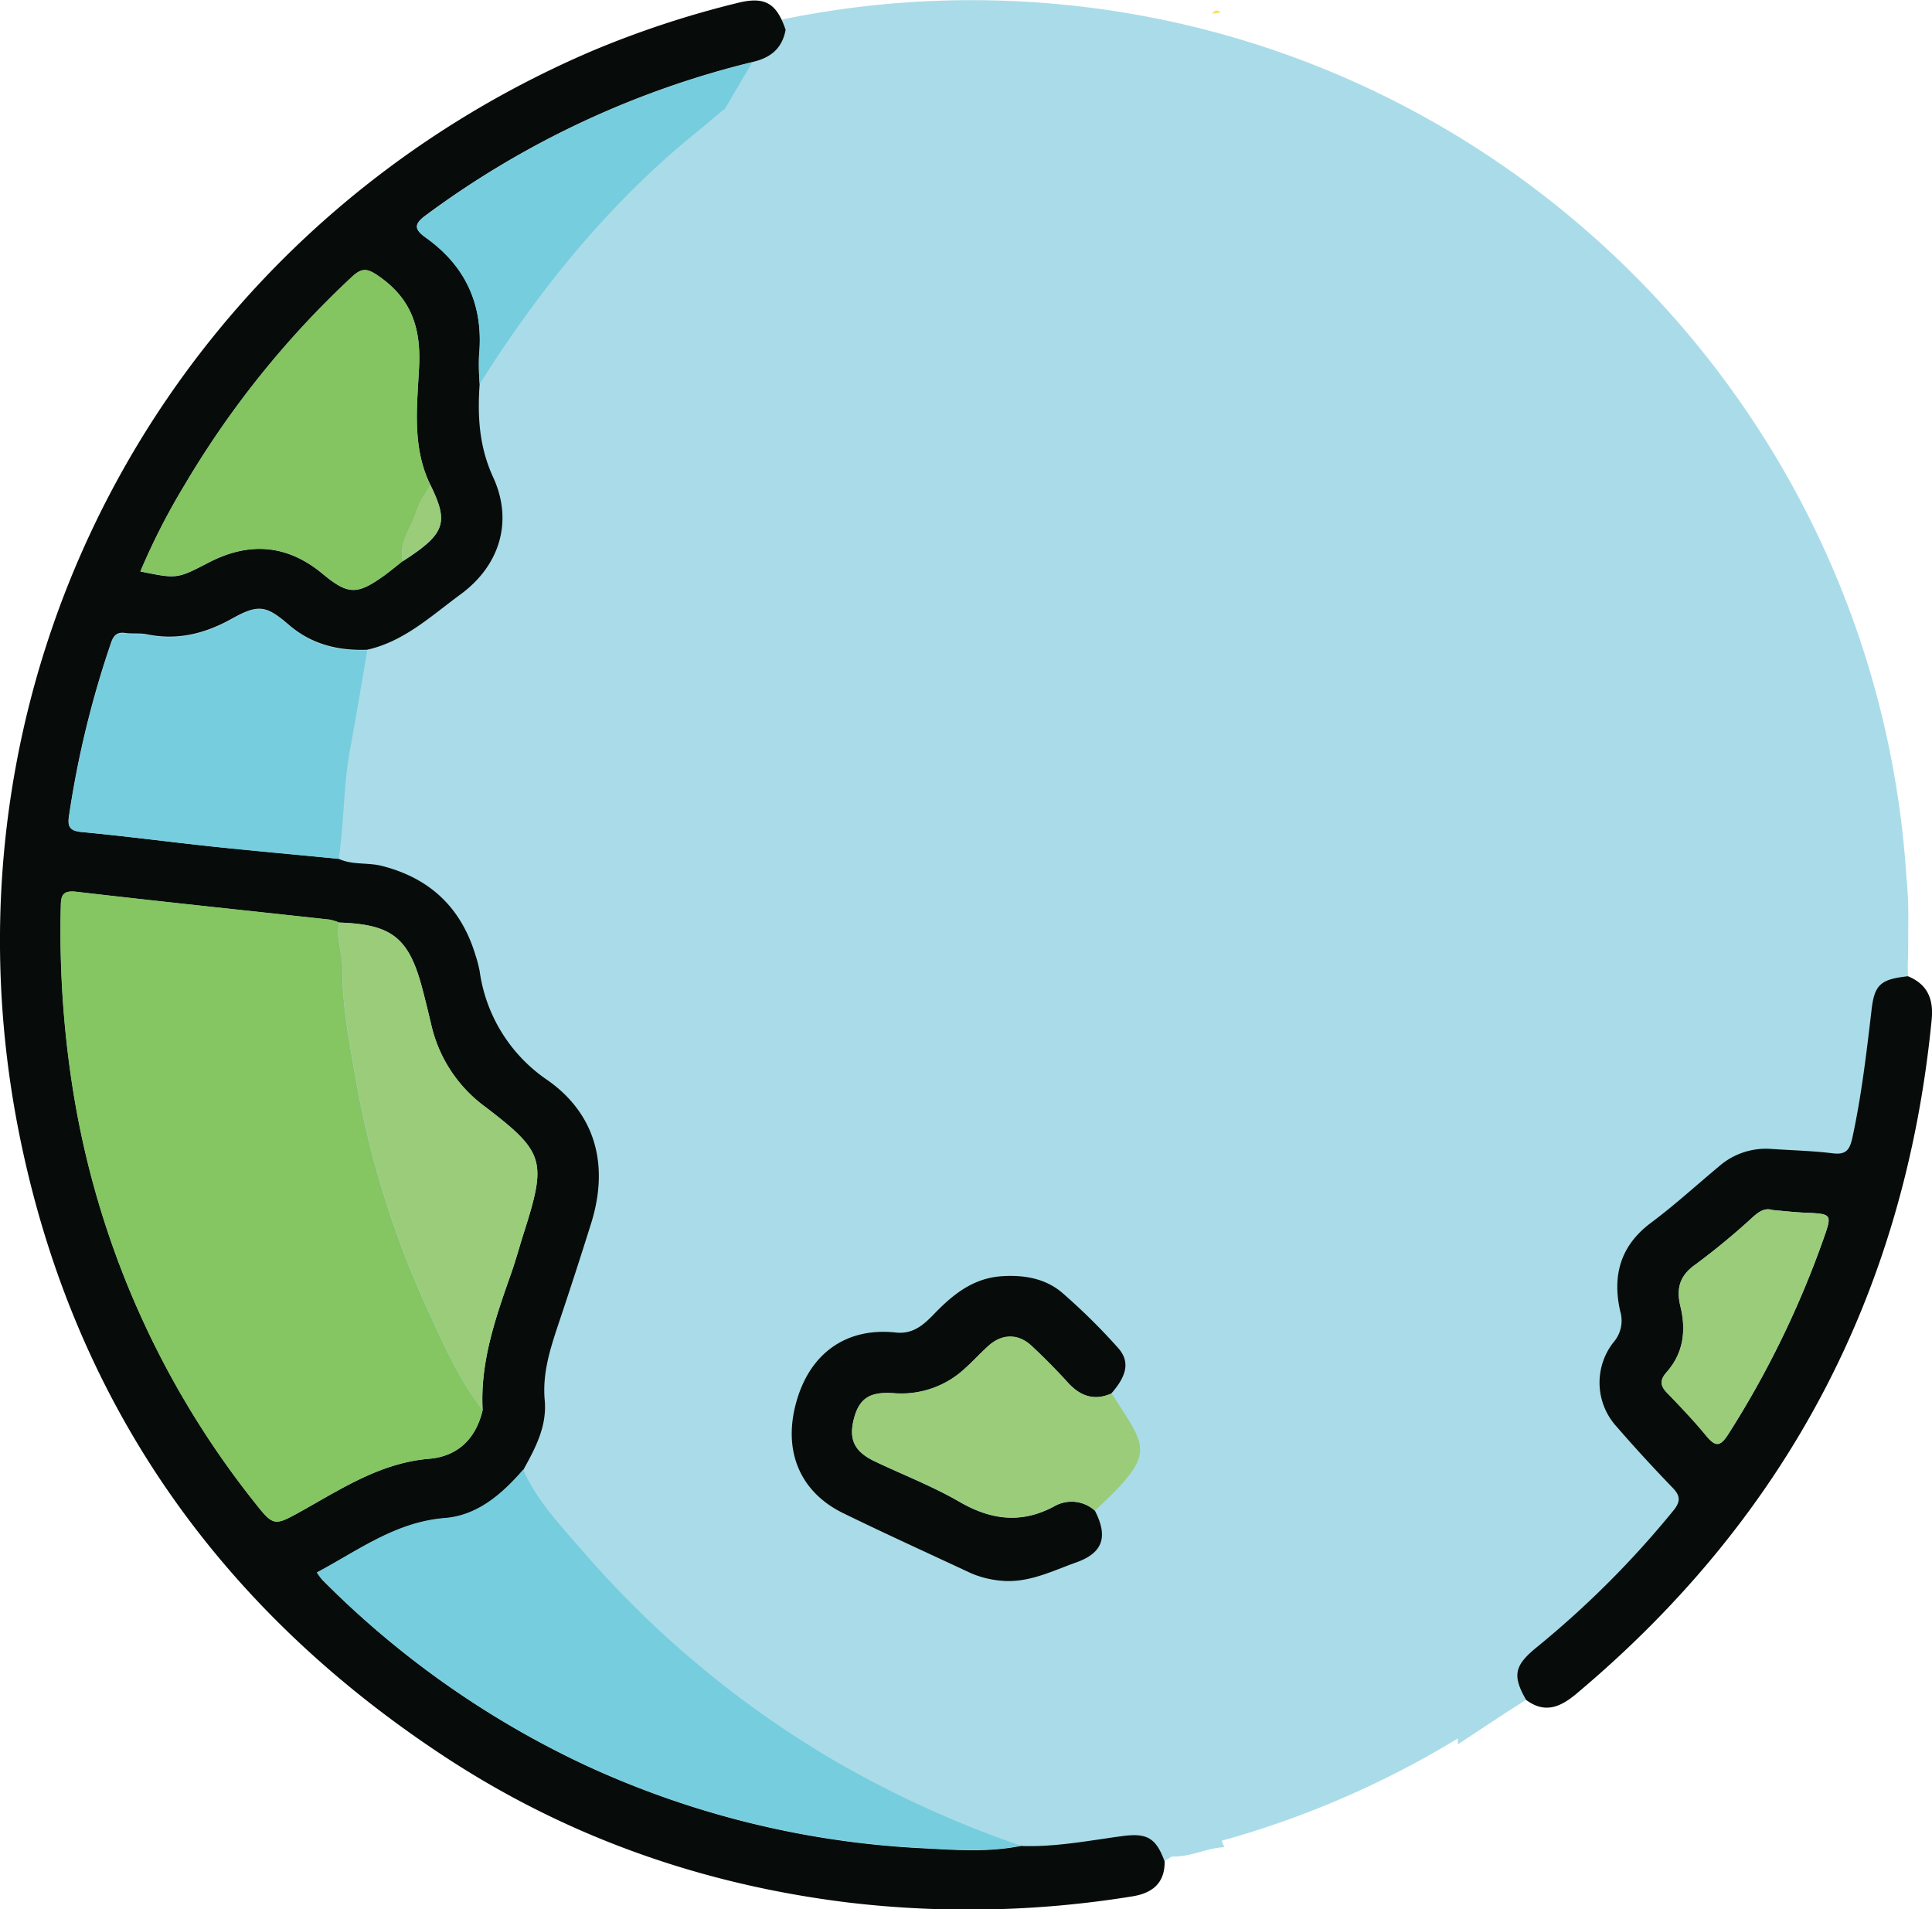 <svg id="Layer_1" data-name="Layer 1" xmlns="http://www.w3.org/2000/svg" viewBox="0 0 360.03 355.77"><defs><style>.cls-1{fill:#a9dce8;}.cls-2{fill:#070c0a;}.cls-3{fill:#76cddd;}.cls-4{fill:#9acc7a;}.cls-5{fill:#85c562;}.cls-6{fill:#84c461;}.cls-7{fill:#fbe15a;}.cls-8{fill:#4bc3d6;}</style></defs><title>globe</title><path class="cls-1" d="M472.19,436.1q.09-2.72.09-5.43c0-.82,0-1.63,0-2.44a73,73,0,0,0-.33-8.75C466.14,328.24,390.33,256,297.64,256a174.65,174.65,0,1,0,35.61,345.65c.14.34.29.69.43,1.08l1.37-.83h0c3.39.14,6.44-1.58,9.78-1.74-.17-.4-.32-.8-.48-1.2a173.9,173.9,0,0,0,44-19.06V581l8.95-5.9,3.73-2.38-.5-.93A174.42,174.42,0,0,0,472.12,437.9l.12,0Z" transform="translate(-116.68 -255.97)"/><path class="cls-2" d="M179.8,416c2.57,1.19,5.41.64,8.09,1.33,9,2.3,14.76,7.84,17.42,16.69a23.89,23.89,0,0,1,.75,2.88,29.4,29.4,0,0,0,12.77,20.42c9,6.41,11.33,16,8,26.62q-3,9.58-6.21,19.11c-1.49,4.5-2.87,8.93-2.43,13.83s-1.76,8.94-4,13c-3.92,4.53-8.49,8.52-14.57,9-9.19.73-16.13,6-23.86,10.13a12,12,0,0,0,1,1.36,171.3,171.3,0,0,0,48.91,34.48,169.36,169.36,0,0,0,63,15.52c6.06.32,12.19.79,18.25-.44,6.4.25,12.65-1,18.94-1.84,4.54-.6,6.23.31,7.85,4.72.06,4.21-2.48,6-6.23,6.55a190.57,190.57,0,0,1-53,1.08c-27.14-3.37-52.27-12.23-75.08-27.24-41.59-27.38-68.49-65.29-78.76-114.1-17.92-85.17,26.21-169.23,106.22-203.57a180.16,180.16,0,0,1,27.22-9c5.14-1.29,7.31,0,9,5-.65,3.48-2.78,5.22-6.21,6A169.85,169.85,0,0,0,196.12,296c-2.28,1.66-2.35,2.59-.08,4.21,7.54,5.4,10.8,12.78,9.91,22a43.54,43.54,0,0,0,.12,5.23c-.43,6-.13,11.71,2.5,17.43,3.78,8.2,1.27,16.43-6,21.8-5.47,4-10.53,8.82-17.48,10.37-5.41.19-10.34-1-14.56-4.63s-5.66-3.94-10.64-1.16-10.1,4.07-15.77,2.92c-1.33-.28-2.75-.07-4.11-.26-1.52-.21-2.17.45-2.64,1.82A181.43,181.43,0,0,0,129.53,408c-.31,2,.14,2.79,2.36,3,8.3.79,16.58,1.88,24.87,2.76C164.44,414.53,172.12,415.22,179.8,416Zm11.95-55.45c7.9-5.1,8.62-7.1,5.13-14.21s-2.46-14.7-2.1-22.06c.34-7.11-1.39-12.52-7.38-16.74-2.21-1.56-3.22-1.77-5.16.05a173.31,173.31,0,0,0-31.08,38.63,125.41,125.41,0,0,0-8.32,16.24c6.83,1.4,6.83,1.4,12.67-1.63q11.51-6,21.2,2c4.82,4,6.44,4.05,11.52.43C189.44,362.37,190.58,361.41,191.75,360.5Zm14.87,158.22c-.5-8.92,2.37-17.14,5.26-25.36.91-2.57,1.62-5.21,2.45-7.82,4.24-13.29,3.81-14.91-7.19-23.32A26.18,26.18,0,0,1,197.06,447c-.54-2.3-1.1-4.59-1.7-6.87-2.5-9.43-5.67-11.93-15.49-12.25a9.39,9.39,0,0,0-1.76-.54c-15.74-1.72-31.49-3.36-47.22-5.19-2.68-.31-2.83.86-2.87,2.88a188,188,0,0,0,2.09,32.84A165.1,165.1,0,0,0,164,535.75c3.68,4.69,3.72,4.64,9,1.71,7.48-4.18,14.68-8.91,23.64-9.67C202,527.34,205.37,524.05,206.62,518.72Z" transform="translate(-116.68 -255.97)"/><path class="cls-3" d="M251.76,276.24c-1.75,1.4-3.44,2.87-5.18,4.28-16.33,13.22-29.36,29.3-40.51,47a43.54,43.54,0,0,1-.12-5.23c.89-9.26-2.37-16.64-9.91-22-2.27-1.62-2.2-2.55.08-4.21a169.85,169.85,0,0,1,60.74-28.49" transform="translate(-116.68 -255.97)"/><path class="cls-2" d="M472.24,437.88c3.65,1.51,4.78,4.26,4.41,8.08q-7.47,76.37-66.25,125.65c-3,2.51-5.89,3.69-9.35,1.09-2.54-4.52-2.22-6.38,2.06-9.84a177.61,177.61,0,0,0,25.35-25.35c1.44-1.74,1.39-2.81-.12-4.36Q423,527.63,418,521.87a12.16,12.16,0,0,1-.65-15.78,6.12,6.12,0,0,0,1.26-5.78c-1.5-6.62,0-12.22,5.74-16.5,4.39-3.27,8.45-7,12.66-10.5a13.25,13.25,0,0,1,9.65-3.26c3.85.26,7.73.35,11.56.82,2.47.31,3.16-.65,3.65-2.89,1.69-7.8,2.62-15.69,3.55-23.6C465.94,439.47,467.07,438.43,472.24,437.88ZM447,481.44c-1.45-.48-2.51.31-3.6,1.25a132.89,132.89,0,0,1-10.64,8.81c-3.08,2.12-3.73,4.55-2.91,7.91,1.08,4.46.57,8.69-2.59,12.25-1.25,1.41-1.23,2.48.07,3.82,2.51,2.6,5,5.22,7.3,8,1.73,2.09,2.6,2.13,4.16-.32a177.72,177.72,0,0,0,17.73-36.41c1.62-4.6,1.56-4.59-3.49-4.82C451,481.85,449,481.62,447,481.44Z" transform="translate(-116.68 -255.97)"/><path class="cls-3" d="M306.89,599.87c-6.06,1.23-12.19.76-18.25.44a169.36,169.36,0,0,1-63-15.52,171.3,171.3,0,0,1-48.91-34.48,12,12,0,0,1-1-1.36c7.73-4.11,14.67-9.4,23.86-10.13,6.08-.49,10.65-4.48,14.57-9,2.68,6,7.24,10.68,11.43,15.54a187,187,0,0,0,45.68,38.15A196.32,196.32,0,0,0,306.89,599.87Z" transform="translate(-116.68 -255.97)"/><path class="cls-3" d="M179.8,416c-7.68-.73-15.36-1.42-23-2.23-8.29-.88-16.57-2-24.87-2.76-2.22-.21-2.67-1-2.36-3a181.43,181.43,0,0,1,7.82-32.17c.47-1.37,1.12-2,2.64-1.82,1.36.19,2.78,0,4.11.26,5.67,1.15,10.8-.13,15.77-2.92s6.28-2.58,10.64,1.16,9.15,4.82,14.56,4.63c-1,6-2,11.93-3.09,17.87C180.67,401.91,180.84,409,179.8,416Z" transform="translate(-116.68 -255.97)"/><path class="cls-2" d="M320.71,537.45c2.5,4.86,1.52,7.87-3.47,9.65-4.64,1.65-9.14,4-14.37,3.37a18.13,18.13,0,0,1-5.38-1.42c-7.88-3.69-15.81-7.28-23.62-11.1-8.25-4-11.39-11.83-8.72-21,2.59-8.94,9.35-13.67,18.45-12.69,3.2.35,5.16-1.4,7.09-3.39,3.53-3.66,7.31-6.76,12.72-7.1,4.14-.27,8.1.42,11.23,3.1A115.64,115.64,0,0,1,325,507.09c2.3,2.55,1.71,5.21-1.27,8.58-3.2,1.37-5.74.45-8-2s-4.46-4.72-6.84-6.92-5.49-2.26-8,0c-1.48,1.33-2.83,2.82-4.31,4.15a17.38,17.38,0,0,1-13.34,4.69c-4.33-.32-6.36.9-7.37,4.52-1.11,4-.06,6.32,3.8,8.16,5.28,2.52,10.77,4.63,15.81,7.55,5.86,3.39,11.49,4.11,17.56.89A6.5,6.5,0,0,1,320.71,537.45Z" transform="translate(-116.68 -255.97)"/><path class="cls-4" d="M320.71,537.45a6.5,6.5,0,0,0-7.66-.78c-6.07,3.22-11.7,2.5-17.56-.89-5-2.92-10.53-5-15.81-7.55-3.86-1.84-4.91-4.16-3.8-8.16,1-3.62,3-4.84,7.37-4.52a17.38,17.38,0,0,0,13.34-4.69c1.48-1.33,2.83-2.82,4.31-4.15,2.52-2.27,5.52-2.32,8,0s4.66,4.52,6.84,6.92,4.81,3.42,8,2a1.25,1.25,0,0,1,.27.24C330.31,525.88,332.45,526.59,320.71,537.45Z" transform="translate(-116.68 -255.97)"/><path class="cls-5" d="M206.62,518.72c-1.25,5.33-4.63,8.62-10,9.07-9,.76-16.16,5.49-23.64,9.67-5.24,2.93-5.28,3-9-1.71a165.1,165.1,0,0,1-33.9-77.89A188,188,0,0,1,128,425c0-2,.19-3.19,2.87-2.88,15.73,1.83,31.48,3.47,47.22,5.19a9.39,9.39,0,0,1,1.76.54c-.65,2.89.65,5.64.63,8.49-.07,7.35,1.44,14.52,2.67,21.7a176,176,0,0,0,13.44,42.45C199.45,506.82,202.32,513.18,206.62,518.72Z" transform="translate(-116.68 -255.97)"/><path class="cls-6" d="M191.75,360.5c-1.17.91-2.31,1.87-3.52,2.73-5.08,3.62-6.7,3.55-11.52-.43q-9.68-8-21.2-2c-5.84,3-5.84,3-12.67,1.63a125.41,125.41,0,0,1,8.32-16.24,173.31,173.31,0,0,1,31.08-38.63c1.94-1.82,2.95-1.61,5.16-.05,6,4.22,7.72,9.63,7.38,16.74-.36,7.36-1.35,15,2.1,22.06-.89,1.63-2.09,3.17-2.6,4.91C193.36,354.27,190.92,357,191.75,360.5Z" transform="translate(-116.68 -255.97)"/><path class="cls-4" d="M206.62,518.72c-4.3-5.54-7.17-11.9-10-18.21a176,176,0,0,1-13.44-42.45c-1.23-7.18-2.74-14.35-2.67-21.7,0-2.85-1.28-5.6-.63-8.49,9.82.32,13,2.82,15.49,12.25.6,2.28,1.16,4.57,1.7,6.87a26.18,26.18,0,0,0,10.08,15.23c11,8.41,11.43,10,7.19,23.32-.83,2.61-1.54,5.25-2.45,7.82C209,501.58,206.12,509.8,206.62,518.72Z" transform="translate(-116.68 -255.97)"/><path class="cls-4" d="M191.75,360.5c-.83-3.54,1.61-6.23,2.53-9.3.51-1.74,1.71-3.28,2.6-4.91C200.37,353.4,199.65,355.4,191.75,360.5Z" transform="translate(-116.68 -255.97)"/><path class="cls-4" d="M447,481.44c2.06.18,4,.41,6,.5,5.05.23,5.11.22,3.49,4.82a177.72,177.72,0,0,1-17.73,36.41c-1.56,2.45-2.43,2.41-4.16.32-2.29-2.79-4.79-5.41-7.3-8-1.3-1.34-1.32-2.41-.07-3.82,3.16-3.56,3.67-7.79,2.59-12.25-.82-3.36-.17-5.79,2.91-7.91a132.89,132.89,0,0,0,10.64-8.81C444.45,481.75,445.51,481,447,481.44Z" transform="translate(-116.68 -255.97)"/><path class="cls-7" d="M344.17,258.27l-1.61.26C343,257.79,343.54,257.76,344.17,258.27Z" transform="translate(-116.68 -255.97)"/><path class="cls-8" d="M319.13,421.32l.89.65Z" transform="translate(-116.68 -255.97)"/></svg>